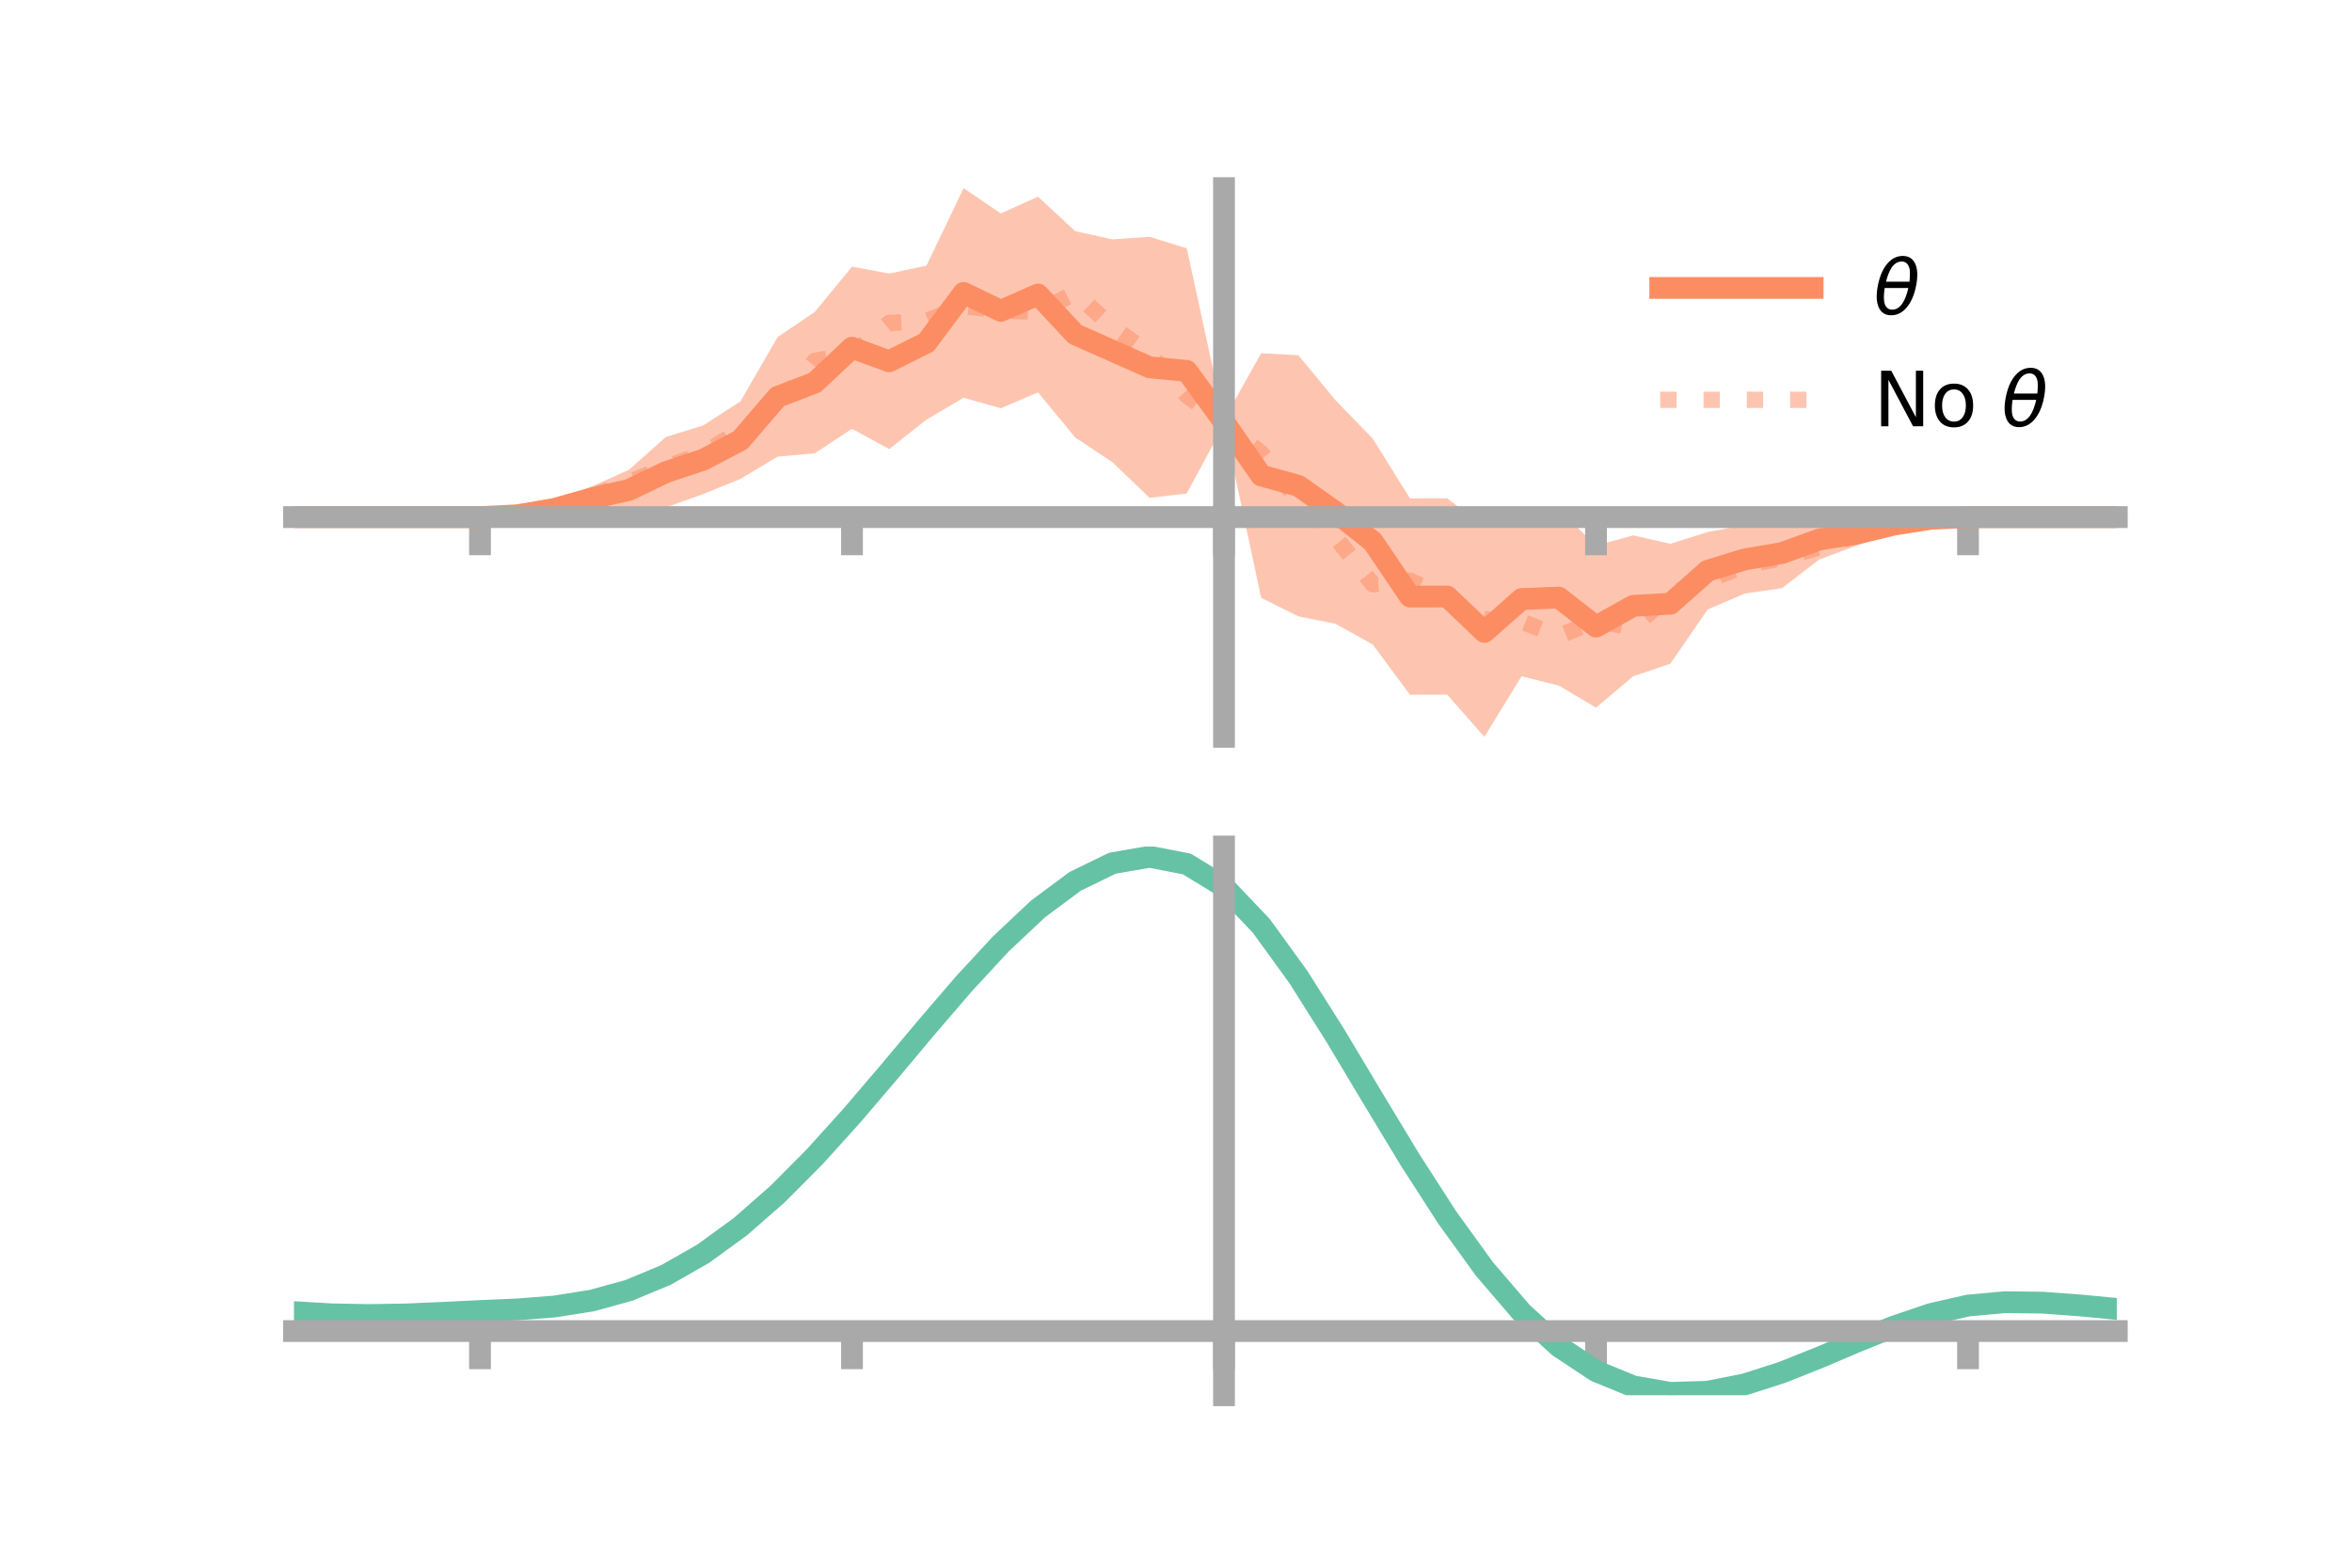 <?xml version="1.0" encoding="utf-8" standalone="no"?>
<!DOCTYPE svg PUBLIC "-//W3C//DTD SVG 1.1//EN"
  "http://www.w3.org/Graphics/SVG/1.1/DTD/svg11.dtd">
<!-- Created with matplotlib (https://matplotlib.org/) -->
<svg height="144pt" version="1.1" viewBox="0 0 216 144" width="216pt" xmlns="http://www.w3.org/2000/svg" xmlns:xlink="http://www.w3.org/1999/xlink">
 <defs>
  <style type="text/css">*{stroke-linecap:butt;stroke-linejoin:round;}</style>
 </defs>
 <g id="figure_1">
  <g id="patch_1">
   <path d="M 0 144 
L 216 144 
L 216 0 
L 0 0 
z
" style="fill:none;"/>
  </g>
  <g id="axes_1">
   <g id="patch_2">
    <path d="M 27 67.68 
L 194.4 67.68 
L 194.4 17.28 
L 27 17.28 
z
" style="fill:none;"/>
   </g>
   <g id="PolyCollection_1">
    <path clip-path="url(#pdfc35a7dda)" d="M 27 47.497 
L 27 47.497 
L 30.416 47.497 
L 33.833 47.497 
L 37.249 47.497 
L 40.665 47.497 
L 44.082 47.494 
L 47.498 47.113 
L 50.914 46.121 
L 54.331 44.689 
L 57.747 43.162 
L 61.163 40.131 
L 64.58 39.076 
L 67.996 36.875 
L 71.412 30.963 
L 74.829 28.654 
L 78.245 24.494 
L 81.661 25.123 
L 85.078 24.407 
L 88.494 17.28 
L 91.91 19.605 
L 95.327 18.062 
L 98.743 21.235 
L 102.159 21.984 
L 105.576 21.751 
L 108.992 22.812 
L 112.408 38.538 
L 115.824 32.442 
L 119.241 32.633 
L 122.657 36.772 
L 126.073 40.292 
L 129.49 45.779 
L 132.906 45.774 
L 136.322 48.413 
L 139.739 47.93 
L 143.155 46.802 
L 146.571 50.115 
L 149.988 49.176 
L 153.404 49.948 
L 156.82 48.868 
L 160.237 48.241 
L 163.653 47.572 
L 167.069 47.718 
L 170.486 47.933 
L 173.902 47.565 
L 177.318 47.436 
L 180.735 47.496 
L 184.151 47.497 
L 187.567 47.497 
L 190.984 47.497 
L 194.4 47.497 
L 194.4 47.497 
L 194.4 47.497 
L 190.984 47.497 
L 187.567 47.497 
L 184.151 47.497 
L 180.735 47.5 
L 177.318 47.874 
L 173.902 48.819 
L 170.486 50.119 
L 167.069 51.399 
L 163.653 54.026 
L 160.237 54.519 
L 156.82 55.987 
L 153.404 60.965 
L 149.988 62.123 
L 146.571 64.998 
L 143.155 62.977 
L 139.739 62.119 
L 136.322 67.68 
L 132.906 63.81 
L 129.49 63.82 
L 126.073 59.209 
L 122.657 57.301 
L 119.241 56.619 
L 115.824 54.915 
L 112.408 38.974 
L 108.992 45.329 
L 105.576 45.731 
L 102.159 42.457 
L 98.743 40.185 
L 95.327 36.04 
L 91.91 37.503 
L 88.494 36.536 
L 85.078 38.55 
L 81.661 41.249 
L 78.245 39.386 
L 74.829 41.633 
L 71.412 41.95 
L 67.996 43.991 
L 64.58 45.381 
L 61.163 46.601 
L 57.747 46.853 
L 54.331 46.877 
L 50.914 47.377 
L 47.498 47.552 
L 44.082 47.498 
L 40.665 47.497 
L 37.249 47.497 
L 33.833 47.497 
L 30.416 47.497 
L 27 47.497 
z
" style="fill:#fc8d62;fill-opacity:0.5;"/>
   </g>
   <g id="matplotlib.axis_1">
    <g id="xtick_1">
     <g id="line2d_1">
      <defs>
       <path d="M 0 0 
L 0 3.5 
" id="m0d0d93d82f" style="stroke:#a9a9a9;stroke-width:2;"/>
      </defs>
      <g>
       <use style="fill:#a9a9a9;stroke:#a9a9a9;stroke-width:2;" x="44.082" xlink:href="#m0d0d93d82f" y="47.497"/>
      </g>
     </g>
    </g>
    <g id="xtick_2">
     <g id="line2d_2">
      <g>
       <use style="fill:#a9a9a9;stroke:#a9a9a9;stroke-width:2;" x="78.245" xlink:href="#m0d0d93d82f" y="47.497"/>
      </g>
     </g>
    </g>
    <g id="xtick_3">
     <g id="line2d_3">
      <g>
       <use style="fill:#a9a9a9;stroke:#a9a9a9;stroke-width:2;" x="112.408" xlink:href="#m0d0d93d82f" y="47.497"/>
      </g>
     </g>
    </g>
    <g id="xtick_4">
     <g id="line2d_4">
      <g>
       <use style="fill:#a9a9a9;stroke:#a9a9a9;stroke-width:2;" x="146.571" xlink:href="#m0d0d93d82f" y="47.497"/>
      </g>
     </g>
    </g>
    <g id="xtick_5">
     <g id="line2d_5">
      <g>
       <use style="fill:#a9a9a9;stroke:#a9a9a9;stroke-width:2;" x="180.735" xlink:href="#m0d0d93d82f" y="47.497"/>
      </g>
     </g>
    </g>
   </g>
   <g id="matplotlib.axis_2"/>
   <g id="line2d_6">
    <path clip-path="url(#pdfc35a7dda)" d="M 27 47.497 
L 30.416 47.497 
L 33.833 47.497 
L 37.249 47.497 
L 40.665 47.497 
L 44.082 47.496 
L 47.498 47.332 
L 50.914 46.749 
L 54.331 45.783 
L 57.747 45.008 
L 61.163 43.366 
L 64.58 42.229 
L 67.996 40.433 
L 71.412 36.456 
L 74.829 35.144 
L 78.245 31.94 
L 81.661 33.186 
L 85.078 31.479 
L 88.494 26.908 
L 91.91 28.554 
L 95.327 27.051 
L 98.743 30.71 
L 102.159 32.22 
L 105.576 33.741 
L 108.992 34.071 
L 112.408 38.756 
L 115.824 43.678 
L 119.241 44.626 
L 122.657 47.036 
L 126.073 49.75 
L 129.49 54.799 
L 132.906 54.792 
L 136.322 58.046 
L 139.739 55.024 
L 143.155 54.889 
L 146.571 57.557 
L 149.988 55.65 
L 153.404 55.456 
L 156.82 52.428 
L 160.237 51.38 
L 163.653 50.799 
L 167.069 49.559 
L 170.486 49.026 
L 173.902 48.192 
L 177.318 47.655 
L 180.735 47.498 
L 184.151 47.497 
L 187.567 47.497 
L 190.984 47.497 
L 194.4 47.497 
" style="fill:none;stroke:#fc8d62;stroke-linecap:square;stroke-width:2;"/>
   </g>
   <g id="line2d_7">
    <path clip-path="url(#pdfc35a7dda)" d="M 27 47.497 
L 30.416 47.497 
L 33.833 47.497 
L 37.249 47.497 
L 40.665 47.497 
L 44.082 47.496 
L 47.498 47.298 
L 50.914 46.889 
L 54.331 45.627 
L 57.747 44.291 
L 61.163 42.916 
L 64.58 41.66 
L 67.996 39.563 
L 71.412 37.349 
L 74.829 33.145 
L 78.245 32.534 
L 81.661 29.662 
L 85.078 29.495 
L 88.494 28.115 
L 91.91 28.534 
L 95.327 28.637 
L 98.743 26.908 
L 102.159 30.038 
L 105.576 32.501 
L 108.992 36.335 
L 112.408 38.839 
L 115.824 41.618 
L 119.241 46.007 
L 122.657 49.367 
L 126.073 53.668 
L 129.49 53.332 
L 132.906 54.898 
L 136.322 56.878 
L 139.739 57.093 
L 143.155 58.43 
L 146.571 57.013 
L 149.988 57.661 
L 153.404 54.568 
L 156.82 53.295 
L 160.237 51.949 
L 163.653 51.251 
L 167.069 50.27 
L 170.486 49.181 
L 173.902 48.05 
L 177.318 47.689 
L 180.735 47.498 
L 184.151 47.497 
L 187.567 47.497 
L 190.984 47.497 
L 194.4 47.497 
" style="fill:none;stroke:#fc8d62;stroke-dasharray:1.5,2.475;stroke-dashoffset:0;stroke-opacity:0.5;stroke-width:1.5;"/>
   </g>
   <g id="patch_3">
    <path d="M 112.408 67.68 
L 112.408 17.28 
" style="fill:none;stroke:#a9a9a9;stroke-linecap:square;stroke-linejoin:miter;stroke-width:2;"/>
   </g>
   <g id="patch_4">
    <path d="M 194.4 67.68 
L 194.4 17.28 
" style="fill:none;"/>
   </g>
   <g id="patch_5">
    <path d="M 27 47.497 
L 194.4 47.497 
" style="fill:none;stroke:#a9a9a9;stroke-linecap:square;stroke-linejoin:miter;stroke-width:2;"/>
   </g>
   <g id="patch_6">
    <path d="M 27 17.28 
L 194.4 17.28 
" style="fill:none;"/>
   </g>
   <g id="legend_1">
    <g id="line2d_8">
     <path d="M 152.47 26.449 
L 166.47 26.449 
" style="fill:none;stroke:#fc8d62;stroke-linecap:square;stroke-width:2;"/>
    </g>
    <g id="line2d_9"/>
    <g id="text_1">
     <!-- $\theta$ -->
     <g transform="translate(172.07 28.899)scale(0.07 -0.07)">
      <defs>
       <path d="M 45.516 34.672 
L 14.453 34.672 
Q 12.359 20.062 14.5 13.875 
Q 17.188 6.25 24.469 6.25 
Q 31.781 6.25 37.359 13.922 
Q 42.234 20.656 45.516 34.672 
z
M 47.016 42.969 
Q 48.344 56.844 46.625 61.719 
Q 43.953 69.438 36.766 69.438 
Q 29.297 69.438 23.828 61.812 
Q 19.531 55.672 16.156 42.969 
z
M 38.188 76.766 
Q 49.906 76.766 54.594 66.406 
Q 59.281 56.109 55.719 37.844 
Q 52.203 19.625 43.453 9.281 
Q 34.766 -1.125 23.047 -1.125 
Q 11.281 -1.125 6.641 9.281 
Q 2 19.625 5.516 37.844 
Q 9.078 56.109 17.719 66.406 
Q 26.422 76.766 38.188 76.766 
z
" id="DejaVuSans-Oblique-952"/>
      </defs>
      <use transform="translate(0 0.234)" xlink:href="#DejaVuSans-Oblique-952"/>
     </g>
    </g>
    <g id="line2d_10">
     <path d="M 152.47 36.724 
L 166.47 36.724 
" style="fill:none;stroke:#fc8d62;stroke-dasharray:1.5,2.475;stroke-dashoffset:0;stroke-opacity:0.5;stroke-width:1.5;"/>
    </g>
    <g id="line2d_11"/>
    <g id="text_2">
     <!-- No $\theta$ -->
     <g transform="translate(172.07 39.174)scale(0.07 -0.07)">
      <defs>
       <path d="M 9.812 72.906 
L 23.094 72.906 
L 55.422 11.922 
L 55.422 72.906 
L 64.984 72.906 
L 64.984 0 
L 51.703 0 
L 19.391 60.984 
L 19.391 0 
L 9.812 0 
z
" id="DejaVuSans-78"/>
       <path d="M 30.609 48.391 
Q 23.391 48.391 19.188 42.75 
Q 14.984 37.109 14.984 27.297 
Q 14.984 17.484 19.156 11.844 
Q 23.344 6.203 30.609 6.203 
Q 37.797 6.203 41.984 11.859 
Q 46.188 17.531 46.188 27.297 
Q 46.188 37.016 41.984 42.703 
Q 37.797 48.391 30.609 48.391 
z
M 30.609 56 
Q 42.328 56 49.016 48.375 
Q 55.719 40.766 55.719 27.297 
Q 55.719 13.875 49.016 6.219 
Q 42.328 -1.422 30.609 -1.422 
Q 18.844 -1.422 12.172 6.219 
Q 5.516 13.875 5.516 27.297 
Q 5.516 40.766 12.172 48.375 
Q 18.844 56 30.609 56 
z
" id="DejaVuSans-111"/>
       <path id="DejaVuSans-32"/>
      </defs>
      <use transform="translate(0 0.234)" xlink:href="#DejaVuSans-78"/>
      <use transform="translate(74.805 0.234)" xlink:href="#DejaVuSans-111"/>
      <use transform="translate(135.986 0.234)" xlink:href="#DejaVuSans-32"/>
      <use transform="translate(167.773 0.234)" xlink:href="#DejaVuSans-Oblique-952"/>
     </g>
    </g>
   </g>
  </g>
  <g id="axes_2">
   <g id="patch_7">
    <path d="M 27 128.16 
L 194.4 128.16 
L 194.4 77.76 
L 27 77.76 
z
" style="fill:none;"/>
   </g>
   <g id="PolyCollection_2">
    <path clip-path="url(#p6b6f3450b4)" d="M 27 120.567 
L 27 120.484 
L 30.416 120.692 
L 33.833 120.763 
L 37.249 120.7 
L 40.665 120.546 
L 44.082 120.37 
L 47.498 120.217 
L 50.914 119.947 
L 54.331 119.4 
L 57.747 118.45 
L 61.163 117.007 
L 64.58 115.019 
L 67.996 112.479 
L 71.412 109.415 
L 74.829 105.897 
L 78.245 102.024 
L 81.661 97.926 
L 85.078 93.757 
L 88.494 89.691 
L 91.91 85.919 
L 95.327 82.638 
L 98.743 80.052 
L 102.159 78.361 
L 105.576 77.76 
L 108.992 78.435 
L 112.408 80.554 
L 115.824 84.195 
L 119.241 88.98 
L 122.657 94.474 
L 126.073 100.27 
L 129.49 106.012 
L 132.906 111.4 
L 136.322 116.2 
L 139.739 120.243 
L 143.155 123.428 
L 146.571 125.714 
L 149.988 127.124 
L 153.404 127.727 
L 156.82 127.631 
L 160.237 126.968 
L 163.653 125.889 
L 167.069 124.555 
L 170.486 123.126 
L 173.902 121.762 
L 177.318 120.617 
L 180.735 119.84 
L 184.151 119.531 
L 187.567 119.582 
L 190.984 119.841 
L 194.4 120.176 
L 194.4 120.285 
L 194.4 120.285 
L 190.984 119.973 
L 187.567 119.732 
L 184.151 119.691 
L 180.735 120.004 
L 177.318 120.791 
L 173.902 121.965 
L 170.486 123.375 
L 167.069 124.856 
L 163.653 126.241 
L 160.237 127.359 
L 156.82 128.048 
L 153.404 128.16 
L 149.988 127.569 
L 146.571 126.18 
L 143.155 123.94 
L 139.739 120.838 
L 136.322 116.914 
L 132.906 112.262 
L 129.49 107.042 
L 126.073 101.475 
L 122.657 95.851 
L 119.241 90.517 
L 115.824 85.869 
L 112.408 82.335 
L 108.992 80.285 
L 105.576 79.636 
L 102.159 80.22 
L 98.743 81.854 
L 95.327 84.345 
L 91.91 87.496 
L 88.494 91.112 
L 85.078 95.002 
L 81.661 98.986 
L 78.245 102.896 
L 74.829 106.59 
L 71.412 109.945 
L 67.996 112.869 
L 64.58 115.301 
L 61.163 117.214 
L 57.747 118.614 
L 54.331 119.541 
L 50.914 120.075 
L 47.498 120.336 
L 44.082 120.478 
L 40.665 120.637 
L 37.249 120.774 
L 33.833 120.824 
L 30.416 120.756 
L 27 120.567 
z
" style="fill:#66c2a5;fill-opacity:0.5;"/>
   </g>
   <g id="matplotlib.axis_3">
    <g id="xtick_6">
     <g id="line2d_12">
      <g>
       <use style="fill:#a9a9a9;stroke:#a9a9a9;stroke-width:2;" x="44.082" xlink:href="#m0d0d93d82f" y="122.265"/>
      </g>
     </g>
    </g>
    <g id="xtick_7">
     <g id="line2d_13">
      <g>
       <use style="fill:#a9a9a9;stroke:#a9a9a9;stroke-width:2;" x="78.245" xlink:href="#m0d0d93d82f" y="122.265"/>
      </g>
     </g>
    </g>
    <g id="xtick_8">
     <g id="line2d_14">
      <g>
       <use style="fill:#a9a9a9;stroke:#a9a9a9;stroke-width:2;" x="112.408" xlink:href="#m0d0d93d82f" y="122.265"/>
      </g>
     </g>
    </g>
    <g id="xtick_9">
     <g id="line2d_15">
      <g>
       <use style="fill:#a9a9a9;stroke:#a9a9a9;stroke-width:2;" x="146.571" xlink:href="#m0d0d93d82f" y="122.265"/>
      </g>
     </g>
    </g>
    <g id="xtick_10">
     <g id="line2d_16">
      <g>
       <use style="fill:#a9a9a9;stroke:#a9a9a9;stroke-width:2;" x="180.735" xlink:href="#m0d0d93d82f" y="122.265"/>
      </g>
     </g>
    </g>
   </g>
   <g id="matplotlib.axis_4"/>
   <g id="line2d_17">
    <path clip-path="url(#p6b6f3450b4)" d="M 27 120.526 
L 30.416 120.724 
L 33.833 120.793 
L 37.249 120.737 
L 40.665 120.591 
L 44.082 120.424 
L 47.498 120.277 
L 50.914 120.011 
L 54.331 119.47 
L 57.747 118.532 
L 61.163 117.11 
L 64.58 115.16 
L 67.996 112.674 
L 71.412 109.68 
L 74.829 106.243 
L 78.245 102.46 
L 81.661 98.456 
L 85.078 94.379 
L 88.494 90.402 
L 91.91 86.707 
L 95.327 83.491 
L 98.743 80.953 
L 102.159 79.291 
L 105.576 78.698 
L 108.992 79.36 
L 112.408 81.445 
L 115.824 85.032 
L 119.241 89.748 
L 122.657 95.162 
L 126.073 100.873 
L 129.49 106.527 
L 132.906 111.831 
L 136.322 116.557 
L 139.739 120.541 
L 143.155 123.684 
L 146.571 125.947 
L 149.988 127.346 
L 153.404 127.944 
L 156.82 127.839 
L 160.237 127.163 
L 163.653 126.065 
L 167.069 124.705 
L 170.486 123.25 
L 173.902 121.864 
L 177.318 120.704 
L 180.735 119.922 
L 184.151 119.611 
L 187.567 119.657 
L 190.984 119.907 
L 194.4 120.231 
" style="fill:none;stroke:#66c2a5;stroke-linecap:square;stroke-width:2;"/>
   </g>
   <g id="patch_8">
    <path d="M 112.408 128.16 
L 112.408 77.76 
" style="fill:none;stroke:#a9a9a9;stroke-linecap:square;stroke-linejoin:miter;stroke-width:2;"/>
   </g>
   <g id="patch_9">
    <path d="M 194.4 128.16 
L 194.4 77.76 
" style="fill:none;"/>
   </g>
   <g id="patch_10">
    <path d="M 27 122.265 
L 194.4 122.265 
" style="fill:none;stroke:#a9a9a9;stroke-linecap:square;stroke-linejoin:miter;stroke-width:2;"/>
   </g>
   <g id="patch_11">
    <path d="M 27 77.76 
L 194.4 77.76 
" style="fill:none;"/>
   </g>
  </g>
 </g>
 <defs>
  <clipPath id="pdfc35a7dda">
   <rect height="50.4" width="167.4" x="27" y="17.28"/>
  </clipPath>
  <clipPath id="p6b6f3450b4">
   <rect height="50.4" width="167.4" x="27" y="77.76"/>
  </clipPath>
 </defs>
</svg>
